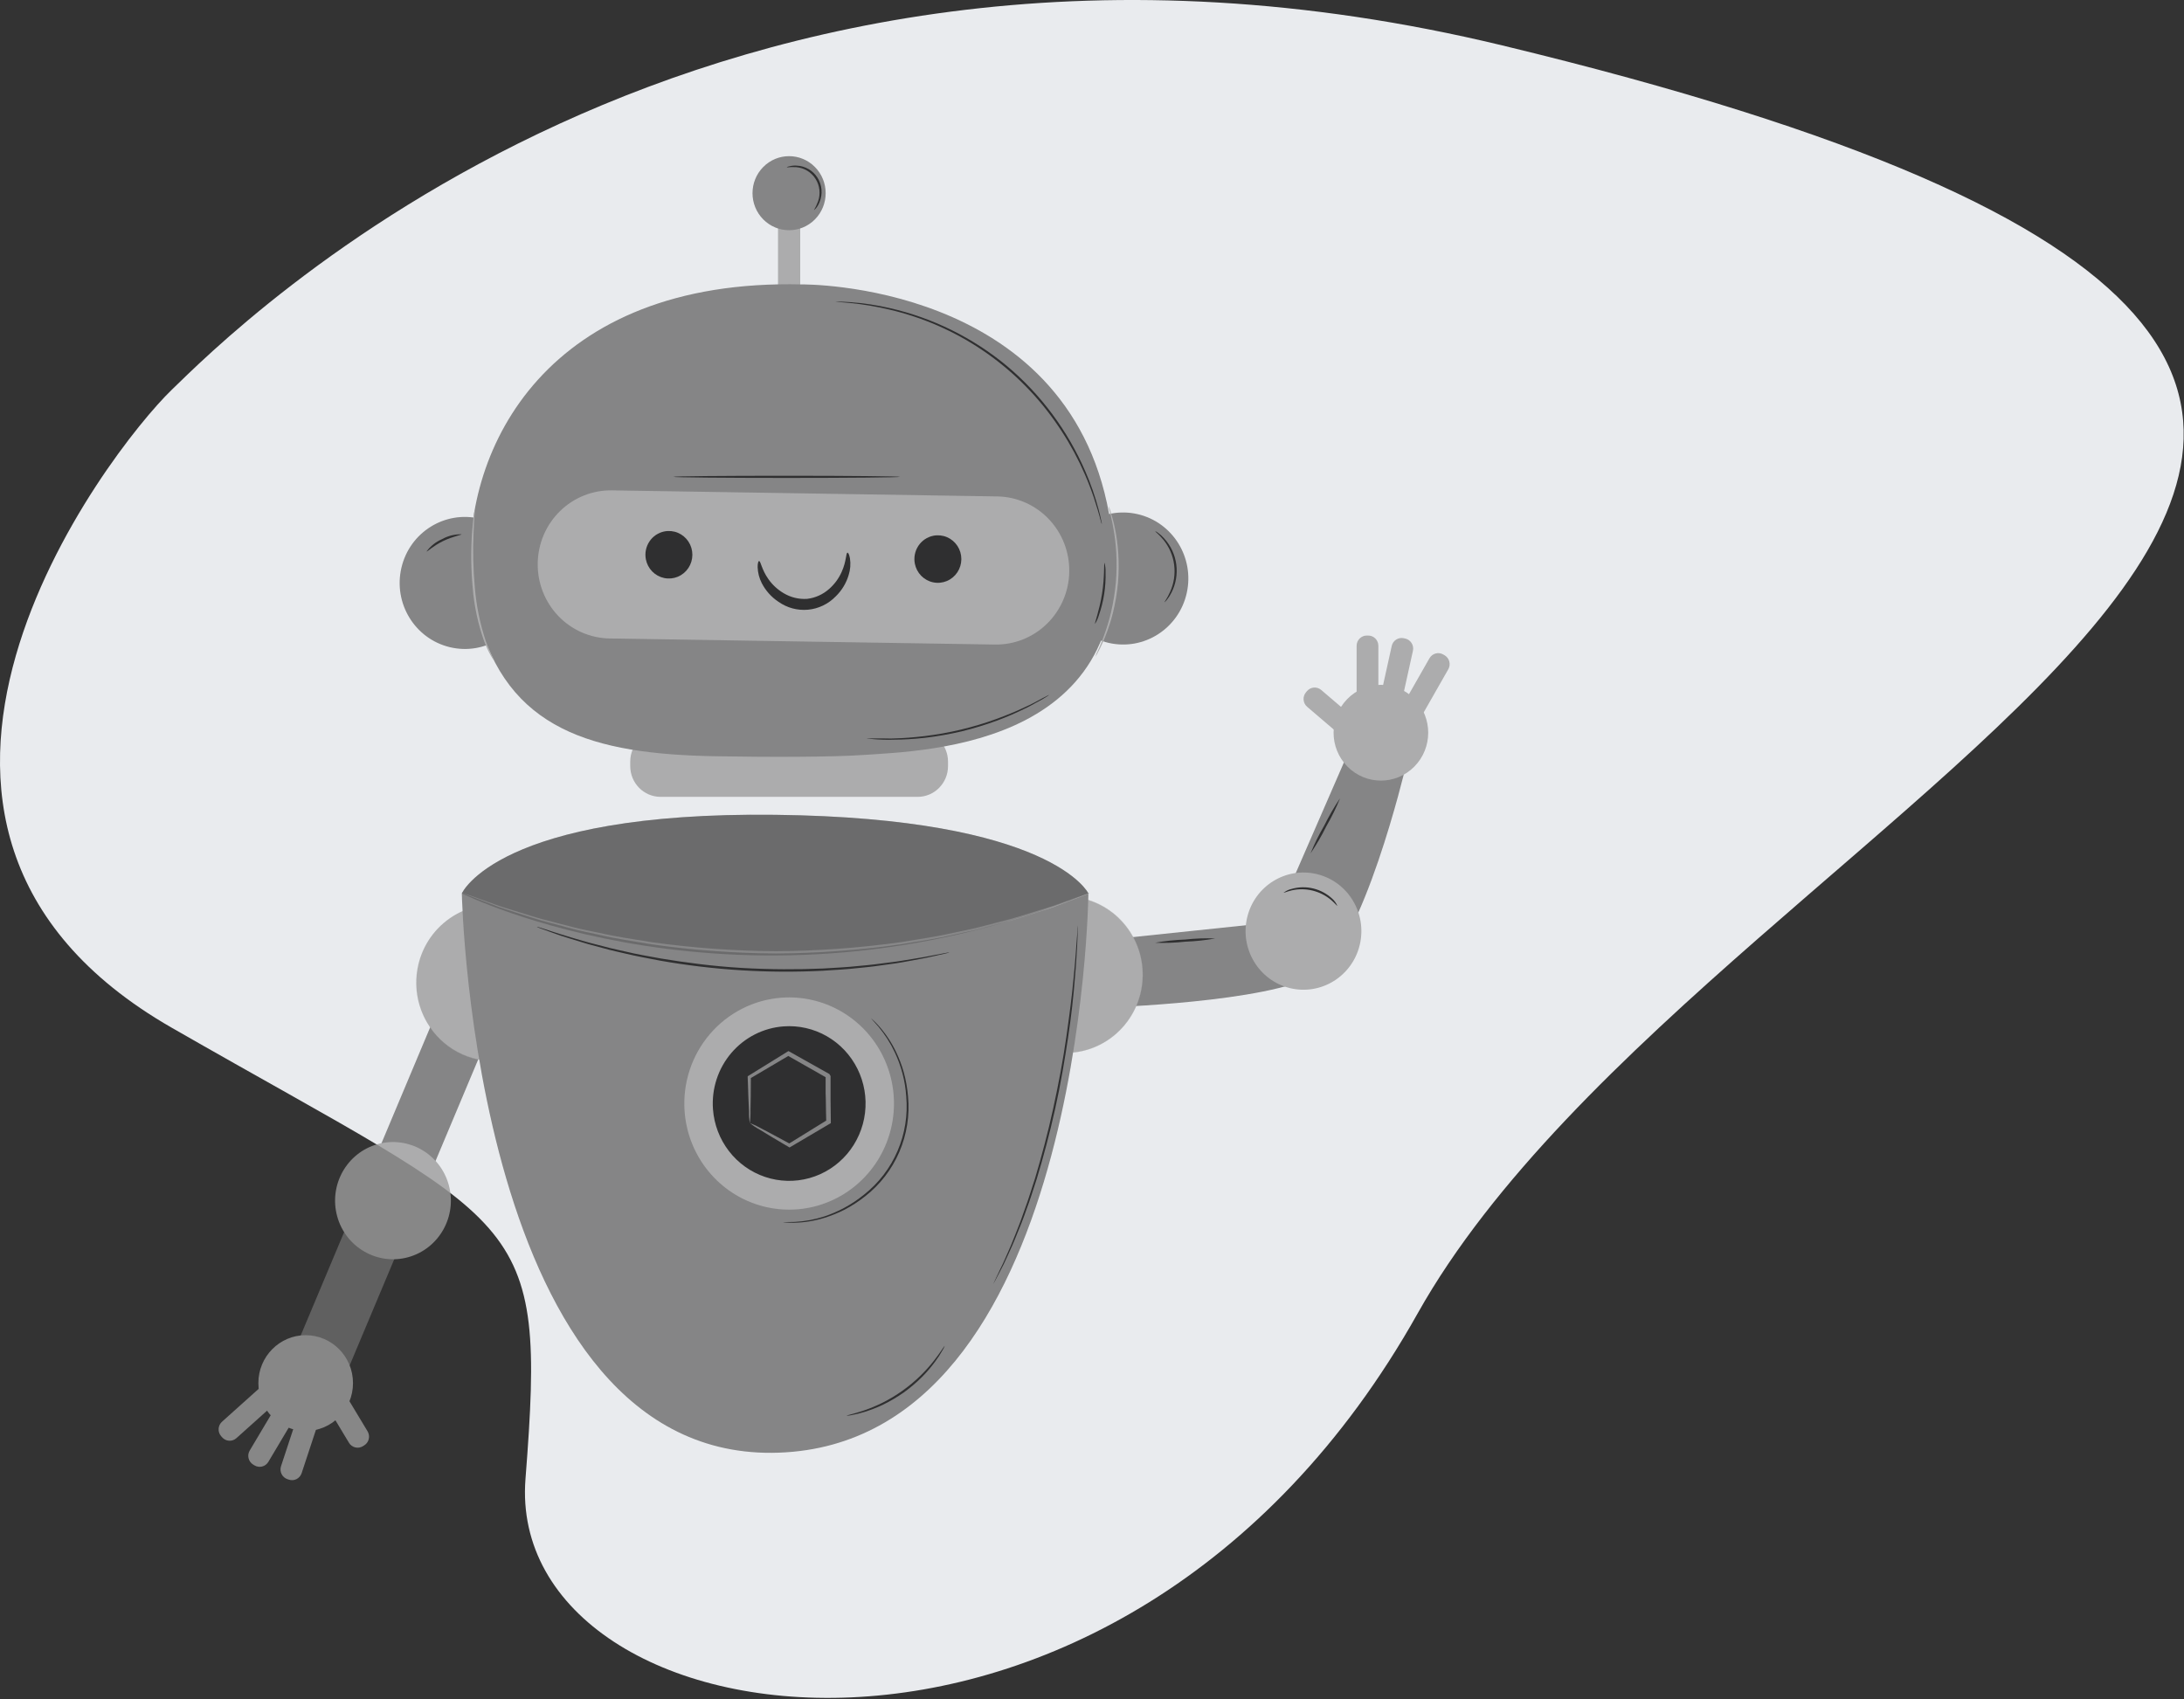 <svg width="825" height="642" viewBox="0 0 825 642" fill="none" xmlns="http://www.w3.org/2000/svg">
<rect x="0" y="0" width="825" height="642" fill="#333333" stroke="none"/>
<path d="M64.869 388.255C-68.346 311.833 41.029 170.262 64.869 147.26C87.312 125.605 265.393 -55.688 567.5 17.163C1107 147.26 648.607 294.556 535.5 496.205C422.393 697.853 190.541 660.475 198.5 558.704C206.459 456.934 198.084 464.677 64.869 388.255Z" fill="#E9EBEE"/>
<g opacity="0.8" clip-path="url(#clip0_212_659)">
<path d="M415.635 355.303L481.384 348.413L509.232 284.427L530.868 290.132C530.868 290.132 514.883 357.753 496.994 368.23C479.105 378.707 417.992 380.588 417.992 380.588L415.635 355.303Z" fill="#6B6B6B"/>
<path d="M380.682 387.848C369.983 375.662 371.068 357.003 383.106 346.173C395.143 335.342 413.574 336.441 424.272 348.627C434.97 360.813 433.885 379.471 421.848 390.302C409.811 401.133 391.38 400.034 380.682 387.848Z" fill="#9C9C9C"/>
<path d="M402.475 397.782C409.232 397.782 415.78 395.41 421.004 391.07C426.227 386.73 429.802 380.691 431.12 373.982C432.439 367.273 431.418 360.309 428.233 354.276C425.048 348.243 419.895 343.515 413.652 340.898C407.409 338.28 400.463 337.934 393.997 339.92C387.531 341.906 381.945 346.1 378.191 351.788C374.437 357.475 372.747 364.305 373.41 371.112C374.072 377.92 377.045 384.285 381.823 389.121C384.529 391.876 387.748 394.059 391.293 395.545C394.838 397.032 398.638 397.792 402.475 397.782ZM402.475 338.742C409.214 338.735 415.747 341.093 420.961 345.416C426.174 349.738 429.746 355.757 431.068 362.447C432.39 369.136 431.379 376.083 428.209 382.103C425.038 388.123 419.904 392.844 413.681 395.462C407.458 398.079 400.531 398.431 394.08 396.458C387.629 394.484 382.054 390.308 378.304 384.639C374.554 378.971 372.861 372.162 373.514 365.372C374.168 358.582 377.126 352.231 381.886 347.402C384.582 344.652 387.79 342.47 391.324 340.984C394.858 339.497 398.648 338.735 402.475 338.742Z" fill="#9C9C9C"/>
<path d="M487.278 373.285C475.533 370.43 468.298 358.478 471.118 346.588C473.938 334.698 485.744 327.374 497.489 330.228C509.233 333.083 516.468 345.035 513.649 356.925C510.829 368.815 499.022 376.139 487.278 373.285Z" fill="#9C9C9C"/>
<path d="M508.991 289.6C502.01 282.534 502.011 271.077 508.991 264.011C515.971 256.945 527.287 256.945 534.267 264.011C541.247 271.077 541.247 282.534 534.267 289.6C527.287 296.666 515.971 296.666 508.991 289.6Z" fill="#9C9C9C"/>
<path d="M493.771 267.013L508.488 279.595L513.795 273.232L499.078 260.65C498.303 259.988 497.3 259.664 496.289 259.75C495.279 259.837 494.343 260.326 493.689 261.11L493.326 261.545C493 261.933 492.752 262.383 492.598 262.868C492.443 263.353 492.385 263.865 492.427 264.373C492.468 264.881 492.608 265.376 492.838 265.829C493.069 266.282 493.386 266.684 493.771 267.013Z" fill="#9C9C9C"/>
<path d="M512.463 243.971L512.463 262.935C512.463 263.082 512.521 263.222 512.623 263.326C512.726 263.43 512.865 263.488 513.01 263.488L520.128 263.488C520.273 263.488 520.412 263.43 520.514 263.326C520.617 263.222 520.674 263.082 520.674 262.935L520.674 243.971C520.674 242.944 520.271 241.96 519.554 241.234C518.837 240.508 517.864 240.1 516.85 240.1L516.288 240.1C515.274 240.1 514.301 240.508 513.584 241.234C512.866 241.96 512.463 242.944 512.463 243.971Z" fill="#9C9C9C"/>
<path d="M525.718 244.043L521.628 262.549C521.597 262.692 521.623 262.842 521.7 262.966C521.778 263.09 521.901 263.178 522.042 263.21L528.989 264.783C529.13 264.815 529.278 264.789 529.401 264.71C529.523 264.632 529.61 264.507 529.641 264.364L533.731 245.858C533.952 244.856 533.771 243.806 533.228 242.938C532.684 242.071 531.823 241.458 530.833 241.234L530.285 241.11C529.295 240.886 528.258 241.069 527.401 241.619C526.545 242.169 525.939 243.041 525.718 244.043Z" fill="#9C9C9C"/>
<path d="M539.977 248.681L530.611 265.104C530.539 265.231 530.519 265.382 530.556 265.523C530.594 265.665 530.685 265.786 530.811 265.859L536.975 269.462C537.101 269.536 537.25 269.556 537.39 269.518C537.53 269.48 537.649 269.387 537.722 269.26L547.088 252.837C547.595 251.948 547.732 250.891 547.47 249.899C547.207 248.907 546.566 248.061 545.688 247.548L545.201 247.264C544.323 246.75 543.279 246.611 542.299 246.877C541.319 247.143 540.484 247.791 539.977 248.681Z" fill="#9C9C9C"/>
<path d="M129.881 521.061L110.201 512.587L166.987 377.416L186.667 385.889L129.881 521.061Z" fill="#6B6B6B"/>
<path d="M164.167 390.333C153.757 377.893 155.279 359.266 167.567 348.728C179.855 338.189 198.255 339.73 208.664 352.17C219.074 364.61 217.552 383.237 205.264 393.775C192.976 404.314 174.576 402.772 164.167 390.333Z" fill="#9C9C9C"/>
<path d="M186.355 400.879C190.93 400.881 195.442 399.796 199.526 397.711C203.611 395.626 207.155 392.599 209.874 388.874C212.592 385.149 214.408 380.83 215.177 376.264C215.945 371.699 215.644 367.014 214.297 362.588C212.701 357.368 209.706 352.698 205.645 349.097C201.584 345.496 196.616 343.106 191.294 342.192C185.972 341.278 180.503 341.876 175.497 343.92C170.49 345.963 166.141 349.372 162.934 353.768C159.726 358.164 157.785 363.374 157.327 368.819C156.869 374.264 157.911 379.732 160.338 384.613C162.765 389.495 166.481 393.599 171.075 396.471C175.668 399.342 180.957 400.868 186.355 400.879ZM186.355 341.807C191.745 341.813 197.027 343.332 201.614 346.195C206.201 349.059 209.914 353.155 212.339 358.027C214.764 362.899 215.806 368.357 215.349 373.793C214.893 379.229 212.956 384.431 209.753 388.819C206.551 393.207 202.209 396.609 197.21 398.648C192.211 400.687 186.752 401.281 181.439 400.366C176.126 399.451 171.169 397.061 167.117 393.464C163.066 389.866 160.08 385.201 158.492 379.987C156.224 372.517 156.977 364.44 160.586 357.531C164.194 350.622 170.363 345.444 177.739 343.135C180.56 342.251 183.496 341.803 186.449 341.807L186.355 341.807Z" fill="#9C9C9C"/>
<path d="M127.375 459.513C124.142 447.732 130.954 435.528 142.591 432.254C154.228 428.98 166.284 435.877 169.518 447.658C172.751 459.439 165.939 471.643 154.302 474.917C142.665 478.191 130.609 471.294 127.375 459.513Z" fill="#9C9C9C"/>
<path d="M115.47 540.593C105.599 540.593 97.597 532.492 97.597 522.498C97.597 512.505 105.599 504.404 115.47 504.404C125.342 504.404 133.344 512.505 133.344 522.498C133.344 532.492 125.342 540.593 115.47 540.593Z" fill="#9C9C9C"/>
<path d="M138.848 540.721L128.839 524.096L121.815 528.43L131.823 545.055C132.351 545.932 133.201 546.56 134.187 546.802C135.172 547.045 136.213 546.88 137.079 546.346L137.559 546.05C137.99 545.786 138.365 545.439 138.663 545.029C138.962 544.618 139.177 544.151 139.297 543.656C139.416 543.161 139.438 542.647 139.361 542.143C139.284 541.639 139.11 541.156 138.848 540.721Z" fill="#9C9C9C"/>
<path d="M113.928 556.577L119.86 538.589C119.905 538.45 119.895 538.298 119.83 538.167C119.765 538.036 119.652 537.936 119.514 537.889L112.762 535.608C112.625 535.561 112.475 535.572 112.345 535.637C112.216 535.703 112.117 535.818 112.071 535.957L106.14 553.945C105.987 554.429 105.929 554.939 105.971 555.446C106.012 555.953 106.152 556.446 106.382 556.898C106.612 557.35 106.927 557.752 107.311 558.081C107.694 558.409 108.137 558.658 108.616 558.813L109.149 558.993C110.099 559.302 111.131 559.222 112.024 558.77C112.917 558.319 113.601 557.531 113.928 556.577Z" fill="#9C9C9C"/>
<path d="M101.365 552.266L111.032 536.023C111.069 535.961 111.094 535.892 111.104 535.82C111.115 535.748 111.112 535.675 111.094 535.604C111.077 535.534 111.046 535.467 111.004 535.409C110.961 535.35 110.908 535.301 110.846 535.264L104.749 531.545C104.688 531.507 104.62 531.482 104.549 531.471C104.478 531.461 104.405 531.464 104.336 531.482C104.266 531.499 104.201 531.53 104.143 531.573C104.085 531.616 104.036 531.671 103.999 531.733L94.332 547.976C93.808 548.855 93.652 549.909 93.896 550.906C94.14 551.903 94.765 552.76 95.634 553.29L96.115 553.584C96.984 554.114 98.025 554.273 99.01 554.025C99.994 553.778 100.841 553.145 101.365 552.266Z" fill="#9C9C9C"/>
<path d="M89.297 543.31L103.318 530.735C103.426 530.637 103.492 530.5 103.501 530.354C103.51 530.207 103.461 530.064 103.365 529.954L98.654 524.572C98.558 524.462 98.423 524.395 98.279 524.386C98.134 524.378 97.992 524.427 97.883 524.525L83.862 537.1C83.103 537.781 82.642 538.739 82.581 539.764C82.52 540.789 82.864 541.797 83.536 542.566L83.909 542.991C84.583 543.755 85.528 544.218 86.538 544.277C87.548 544.337 88.54 543.989 89.297 543.31Z" fill="#9C9C9C"/>
<path d="M411.139 337.509C411.139 337.509 409.032 544.749 294.158 548.794C179.284 552.84 174.461 338.994 174.461 337.509C174.461 337.509 188.026 306.614 292.8 307.815C397.574 309.016 411.139 337.509 411.139 337.509Z" fill="#6B6B6B"/>
<path d="M346.639 301.036L249.545 301.036C243.208 301.036 238.071 295.835 238.071 289.421L238.071 287.73C238.071 281.315 243.208 276.115 249.545 276.115L346.639 276.115C352.975 276.115 358.112 281.315 358.112 287.73L358.112 289.421C358.112 295.835 352.975 301.036 346.639 301.036Z" fill="#9C9C9C"/>
<path d="M302.275 116.758L293.893 116.758L293.893 73.853L302.275 73.853L302.275 116.758Z" fill="#9C9C9C"/>
<path d="M169.911 244.488C156.676 241.303 148.496 227.86 151.642 214.46C154.788 201.061 168.068 192.781 181.303 195.966C194.539 199.15 202.718 212.594 199.572 225.993C196.426 239.392 183.147 247.673 169.911 244.488Z" fill="#6B6B6B"/>
<path d="M418.809 242.869C405.542 239.822 397.227 226.464 400.236 213.033C403.245 199.602 416.44 191.183 429.707 194.23C442.974 197.276 451.29 210.634 448.281 224.066C445.271 237.497 432.077 245.915 418.809 242.869Z" fill="#6B6B6B"/>
<path d="M302.962 107.45C302.962 107.45 403.116 106.233 418.944 194.113C434.773 281.993 350.104 283.573 325.737 285.233C314.701 285.991 291.067 286.07 270.212 285.691C224.038 284.885 191.413 275.846 180.314 232.482C178.993 227.398 178.161 222.195 177.832 216.948C174.913 169.35 206.648 105.111 302.962 107.45Z" fill="#6B6B6B"/>
<path d="M230.313 241.206L375.814 243.497C379.444 243.562 383.051 242.902 386.429 241.553C389.807 240.205 392.889 238.196 395.499 235.64C398.109 233.085 400.195 230.033 401.639 226.66C403.082 223.288 403.855 219.66 403.912 215.984C403.974 212.308 403.319 208.656 401.986 205.236C400.652 201.817 398.666 198.697 396.14 196.055C393.615 193.413 390.599 191.301 387.267 189.84C383.934 188.378 380.35 187.597 376.719 187.539L231.218 185.248C227.587 185.181 223.979 185.84 220.6 187.187C217.222 188.535 214.139 190.544 211.528 193.1C208.918 195.656 206.832 198.708 205.389 202.082C203.946 205.456 203.175 209.085 203.12 212.761C203.056 216.437 203.709 220.09 205.042 223.511C206.375 226.932 208.361 230.052 210.887 232.695C213.413 235.337 216.429 237.449 219.762 238.909C223.096 240.37 226.681 241.15 230.313 241.206Z" fill="#9C9C9C"/>
<path d="M345.577 212.934C345.916 214.676 346.757 216.277 347.994 217.535C349.231 218.793 350.809 219.651 352.528 220.002C354.247 220.352 356.029 220.178 357.651 219.503C359.272 218.827 360.66 217.68 361.637 216.207C362.615 214.733 363.139 212.999 363.144 211.224C363.148 209.449 362.632 207.713 361.662 206.234C360.691 204.756 359.31 203.602 357.691 202.918C356.073 202.235 354.291 202.052 352.571 202.394C351.428 202.621 350.34 203.073 349.37 203.726C348.4 204.379 347.566 205.218 346.917 206.197C346.267 207.176 345.815 208.275 345.585 209.431C345.355 210.587 345.353 211.777 345.577 212.934Z" fill="black"/>
<path d="M243.972 211.291C244.307 213.034 245.146 214.637 246.382 215.897C247.618 217.158 249.195 218.019 250.914 218.371C252.634 218.724 254.418 218.552 256.041 217.878C257.663 217.204 259.052 216.057 260.031 214.584C261.011 213.11 261.536 211.376 261.541 209.6C261.546 207.824 261.031 206.086 260.06 204.607C259.089 203.128 257.707 201.973 256.088 201.29C254.469 200.606 252.686 200.424 250.965 200.766C248.66 201.225 246.629 202.59 245.318 204.564C244.006 206.537 243.522 208.957 243.972 211.291Z" fill="black"/>
<path d="M258.598 419.811C259.168 427.719 262.042 435.278 266.856 441.533C271.67 447.788 278.208 452.457 285.643 454.95C293.078 457.444 301.076 457.649 308.627 455.541C316.177 453.432 322.94 449.104 328.061 443.105C333.182 437.105 336.431 429.703 337.396 421.834C338.362 413.966 337.001 405.984 333.486 398.898C329.97 391.812 324.458 385.941 317.647 382.026C310.836 378.112 303.031 376.33 295.219 376.906C284.744 377.682 275.002 382.638 268.135 390.683C261.268 398.729 257.838 409.206 258.598 419.811Z" fill="#9C9C9C"/>
<path d="M269.322 419.021C269.739 424.784 271.835 430.294 275.344 434.852C278.854 439.41 283.62 442.812 289.039 444.628C294.458 446.444 300.288 446.592 305.791 445.054C311.294 443.516 316.222 440.36 319.953 435.986C323.684 431.612 326.05 426.216 326.752 420.481C327.454 414.745 326.46 408.928 323.896 403.765C321.332 398.601 317.313 394.323 312.348 391.472C307.382 388.621 301.693 387.324 296 387.747C292.219 388.025 288.53 389.055 285.142 390.778C281.755 392.5 278.736 394.882 276.259 397.786C273.781 400.691 271.893 404.061 270.703 407.705C269.513 411.348 269.044 415.194 269.322 419.021Z" fill="black"/>
<path d="M283.231 424.33C283.451 422.734 283.54 421.122 283.496 419.511C283.574 416.492 283.637 412.178 283.637 406.868L283.324 407.453L298.169 398.682L297.342 398.682L312.328 407.2C312.733 407.895 311.781 406.268 311.875 406.441L311.875 408.685L311.875 410.945C311.875 412.431 311.875 413.916 311.953 415.37C311.953 418.278 312.062 421.091 312.109 423.809L312.515 423.082L297.842 432.153L298.497 432.153C293.923 429.656 290.146 427.665 287.57 426.306C286.184 425.507 284.739 424.82 283.246 424.251C284.41 425.212 285.665 426.053 286.993 426.764C289.521 428.344 293.237 430.573 297.92 433.306L298.247 433.496L298.575 433.306L313.436 424.536L313.842 424.299L313.842 423.793C313.842 421.075 313.811 418.262 313.748 415.354C313.748 413.9 313.748 412.431 313.748 410.93L313.748 408.685L313.748 406.505C313.842 406.679 312.89 405.067 313.295 405.746L298.263 397.307L297.826 397.07L297.42 397.323L282.762 406.394L282.435 406.599L282.435 406.979C282.606 412.447 282.778 416.84 282.934 419.827C282.894 421.334 282.993 422.842 283.231 424.33Z" fill="#6B6B6B"/>
<path d="M288.306 82.873C282.911 77.411 282.911 68.556 288.306 63.094C293.701 57.632 302.448 57.632 307.843 63.094C313.238 68.556 313.238 77.411 307.843 82.873C302.448 88.334 293.701 88.334 288.306 82.873Z" fill="#6B6B6B"/>
<path d="M320.149 208.794C319.493 208.873 319.821 211.955 317.885 216.174C316.789 218.596 315.192 220.751 313.202 222.495C310.87 224.572 307.967 225.879 304.882 226.24C301.78 226.443 298.69 225.694 296.016 224.091C293.752 222.758 291.794 220.954 290.271 218.797C287.617 215.052 287.383 211.907 286.728 211.955C286.462 211.955 286.197 212.745 286.197 214.23C286.256 216.347 286.79 218.422 287.758 220.298C289.212 223.135 291.362 225.546 294.002 227.299C297.265 229.627 301.24 230.703 305.215 230.336C309.191 229.968 312.907 228.18 315.7 225.292C317.979 223.086 319.657 220.32 320.57 217.264C321.221 215.225 321.392 213.061 321.07 210.943C320.804 209.473 320.398 208.747 320.149 208.794Z" fill="black"/>
<path d="M186.792 249.739C186.948 249.739 185.153 246.895 183.421 241.917C181.266 235.398 179.903 228.637 179.362 221.784C178.737 214.955 178.58 208.091 178.894 201.24C179.003 198.601 179.128 196.499 179.253 194.919C179.358 194.155 179.384 193.381 179.331 192.612C179.131 193.356 179 194.118 178.94 194.887C178.722 196.357 178.503 198.49 178.316 201.209C177.826 208.114 177.905 215.049 178.55 221.942C179.099 228.859 180.554 235.672 182.874 242.201C183.609 244.171 184.496 246.078 185.528 247.906C185.897 248.553 186.32 249.166 186.792 249.739Z" fill="#9C9C9C"/>
<path d="M418.757 191.174C418.845 191.941 419.007 192.698 419.241 193.434C419.444 194.145 419.662 195.014 419.865 196.057C420.068 197.1 420.38 198.238 420.568 199.549C421.115 202.595 421.48 205.672 421.66 208.762C421.87 212.544 421.818 216.335 421.504 220.109C421.155 223.876 420.55 227.614 419.694 231.297C418.977 234.31 418.08 237.276 417.009 240.179C416.587 241.427 416.103 242.517 415.713 243.497C415.323 244.477 414.948 245.299 414.636 245.963C414.28 246.645 413.987 247.359 413.762 248.096C414.206 247.469 414.593 246.803 414.917 246.105C415.358 245.315 415.759 244.503 416.119 243.671C416.556 242.723 417.087 241.633 417.539 240.384C418.698 237.489 419.658 234.516 420.412 231.487C421.325 227.769 421.962 223.987 422.316 220.172C422.634 216.361 422.665 212.531 422.41 208.715C422.192 205.597 421.764 202.498 421.13 199.439C420.895 198.127 420.568 196.973 420.302 195.946C420.037 194.919 419.787 194.05 419.553 193.339C419.346 192.596 419.08 191.872 418.757 191.174Z" fill="#9C9C9C"/>
<path d="M411.67 337.335L411.077 337.509L409.328 338.11L402.679 340.48L397.871 342.218C396.107 342.819 394.156 343.388 392.079 344.036C387.912 345.284 383.213 346.912 377.874 348.176L369.554 350.341C366.651 351.084 363.591 351.637 360.438 352.332C354.194 353.786 347.341 354.782 340.145 355.951C324.583 358.113 308.898 359.247 293.19 359.349C277.482 359.255 261.797 358.12 246.235 355.951C239.086 354.782 232.28 353.802 225.942 352.332C222.82 351.653 219.698 351.1 216.826 350.357L208.49 348.192C203.167 346.928 198.469 345.3 194.301 344.051C192.225 343.404 190.274 342.835 188.51 342.234L183.702 340.496L177.052 338.125L175.304 337.525C175.107 337.446 174.903 337.388 174.695 337.351L175.272 337.604L176.989 338.283L183.593 340.796L188.51 342.661C190.258 343.277 192.209 343.862 194.285 344.541C198.453 345.837 203.136 347.497 208.475 348.808L216.811 351.021C219.698 351.779 222.774 352.348 225.927 353.059C232.171 354.545 239.039 355.556 246.22 356.757C261.814 358.972 277.537 360.128 293.284 360.218C309.025 360.117 324.743 358.955 340.332 356.741C347.497 355.556 354.381 354.529 360.625 353.043C363.747 352.332 366.869 351.763 369.742 351.005L378.077 348.792C383.416 347.481 388.099 345.821 392.267 344.526C394.343 343.846 396.278 343.261 398.042 342.645L402.835 340.828L409.438 338.315L411.155 337.635C411.336 337.552 411.508 337.452 411.67 337.335Z" fill="#9C9C9C"/>
<g opacity="0.3">
<path d="M411.139 337.509C411.139 337.509 397.574 309.064 292.8 307.815C188.026 306.567 174.461 337.509 174.461 337.509C174.461 337.509 280.203 390.275 411.139 337.509Z" fill="black"/>
</g>
<path d="M315.653 114.024C315.772 114.035 315.893 114.035 316.012 114.024L317.058 114.134C317.995 114.229 319.368 114.261 321.132 114.466C326.109 114.955 331.048 115.784 335.915 116.947C361.086 122.783 383.289 137.719 398.355 158.951C405.633 169.155 411.144 180.537 414.651 192.612C415.198 194.318 415.494 195.678 415.76 196.578L416.056 197.621C416.084 197.742 416.126 197.858 416.181 197.969C416.202 197.849 416.202 197.726 416.181 197.605C416.181 197.321 416.056 196.973 415.963 196.547C415.744 195.63 415.51 194.255 415.011 192.517C413.708 187.607 412.038 182.805 410.015 178.152C403.343 162.689 393.185 149.023 380.356 138.25C367.473 127.558 352.296 120.067 336.04 116.378C331.144 115.252 326.171 114.507 321.163 114.15C319.384 113.992 318.041 114.008 317.074 113.96L316.012 113.96C315.762 113.992 315.653 114.008 315.653 114.024Z" fill="black"/>
<path d="M413.637 235.675C414.262 234.696 414.746 233.632 415.073 232.514C416.924 227.233 417.787 221.649 417.617 216.047C417.662 214.885 417.525 213.722 417.211 212.602C416.962 212.602 417.305 217.881 416.306 224.265C415.307 230.649 413.402 235.58 413.637 235.675Z" fill="black"/>
<path d="M439.908 227.505C439.908 227.505 440.267 227.252 440.751 226.651C441.441 225.8 442.033 224.872 442.515 223.886C444.182 220.619 444.82 216.913 444.343 213.268C443.865 209.623 442.296 206.214 439.846 203.5C439.128 202.669 438.316 201.926 437.426 201.288C437.121 201.027 436.772 200.824 436.396 200.687C436.302 200.813 437.707 201.777 439.409 203.848C441.642 206.555 443.071 209.848 443.529 213.345C443.988 216.841 443.458 220.398 442 223.601C440.907 226.114 439.799 227.41 439.908 227.505Z" fill="black"/>
<path d="M297.186 63.233C298.404 63.097 299.632 63.071 300.855 63.154C302.31 63.283 303.718 63.748 304.968 64.514C306.219 65.279 307.28 66.325 308.07 67.57C308.86 68.815 309.357 70.226 309.524 71.696C309.691 73.166 309.524 74.655 309.034 76.049C308.613 77.205 308.09 78.321 307.473 79.384C307.473 79.384 307.785 79.194 308.222 78.688C308.822 77.957 309.297 77.129 309.627 76.239C310.223 74.763 310.458 73.164 310.314 71.576C310.17 69.989 309.65 68.46 308.799 67.119C307.947 65.778 306.789 64.665 305.423 63.873C304.056 63.081 302.522 62.634 300.948 62.569C300.014 62.504 299.075 62.594 298.17 62.838C297.467 62.949 297.186 63.186 297.186 63.233Z" fill="black"/>
<path d="M161.13 208.336C161.301 208.525 163.721 206.171 167.374 204.401C171.026 202.631 174.351 202.109 174.32 201.856C171.775 201.792 169.26 202.414 167.03 203.658C164.684 204.652 162.645 206.268 161.13 208.336Z" fill="black"/>
<path d="M375.236 484.998C375.308 484.904 375.37 484.803 375.424 484.698L375.939 483.765C376.407 482.865 377.031 481.664 377.843 480.131C378.249 479.34 378.686 478.456 379.186 477.507L380.653 474.347C381.714 472.055 382.901 469.448 384.072 466.445C384.665 464.976 385.289 463.427 385.945 461.831C386.6 460.235 387.162 458.496 387.802 456.742C389.145 453.25 390.284 449.41 391.611 445.427C394.062 437.368 396.466 428.439 398.573 418.957C400.681 409.476 402.21 400.326 403.459 391.998C404.708 383.669 405.52 376.195 406.019 369.779C406.316 366.618 406.503 363.742 406.659 361.213C406.815 358.685 406.956 356.473 407.003 354.734C407.049 352.996 407.096 351.653 407.143 350.641L407.143 349.582C407.16 349.462 407.16 349.34 407.143 349.219C407.125 349.339 407.125 349.462 407.143 349.582L407.049 350.641C407.049 351.637 406.878 353.012 406.768 354.718C406.659 356.425 406.503 358.669 406.285 361.182C406.066 363.695 405.863 366.571 405.52 369.731C404.958 376.052 403.959 383.575 402.788 391.855C401.617 400.136 399.916 409.239 397.855 418.72C395.795 428.202 393.375 437.115 390.987 445.159C389.66 449.141 388.552 452.965 387.24 456.458C386.616 458.228 386.023 459.919 385.43 461.546L383.619 466.192C382.495 469.148 381.34 471.771 380.31 474.094L378.905 477.255C378.452 478.219 378.015 479.103 377.625 479.909L375.876 483.607L375.439 484.571C375.345 484.699 375.276 484.844 375.236 484.998Z" fill="black"/>
<path d="M436.318 356.157C440.126 356.302 443.94 356.165 447.729 355.746C451.535 355.611 455.327 355.204 459.077 354.529C455.269 354.383 451.455 354.52 447.666 354.94C443.86 355.073 440.067 355.48 436.318 356.157Z" fill="black"/>
<path d="M495.042 322.417C497.256 319.153 499.244 315.736 500.99 312.193C502.969 308.78 504.711 305.231 506.204 301.573C503.996 304.845 502.014 308.266 500.272 311.813C498.283 315.218 496.535 318.762 495.042 322.417Z" fill="black"/>
<path d="M319.821 534.825C320.435 534.813 321.047 534.739 321.647 534.603C323.299 534.306 324.931 533.905 326.533 533.402C328.914 532.669 331.24 531.766 333.495 530.7C336.242 529.359 338.883 527.806 341.394 526.054C343.877 524.258 346.215 522.266 348.387 520.096C350.146 518.312 351.774 516.4 353.257 514.376C354.274 513.025 355.197 511.604 356.02 510.125C356.357 509.605 356.635 509.048 356.848 508.465C356.723 508.386 355.412 510.678 352.805 514.028C351.272 515.976 349.62 517.823 347.856 519.559C343.536 523.809 338.578 527.339 333.167 530.021C330.957 531.102 328.684 532.046 326.361 532.849C322.365 534.208 319.79 534.667 319.821 534.825Z" fill="black"/>
<path d="M295.875 461.72C296.236 461.784 296.601 461.821 296.968 461.831C298.006 461.92 299.048 461.952 300.09 461.926C303.971 461.839 307.822 461.206 311.532 460.045C314.095 459.237 316.59 458.222 318.993 457.011C321.749 455.576 324.363 453.877 326.798 451.938C332.441 447.55 336.888 441.781 339.723 435.174C342.557 428.567 343.685 421.339 343.001 414.169C342.747 411.057 342.198 407.977 341.362 404.972C340.614 402.365 339.648 399.827 338.475 397.386C336.781 393.846 334.606 390.564 332.012 387.636C331.316 386.835 330.576 386.076 329.795 385.36C329.537 385.098 329.261 384.855 328.968 384.633C328.968 384.633 329.998 385.755 331.778 387.794C334.276 390.768 336.375 394.062 338.022 397.592C340.477 402.793 341.939 408.418 342.33 414.169C342.963 421.212 341.836 428.303 339.054 434.789C336.272 441.276 331.923 446.95 326.408 451.29C324.044 453.217 321.504 454.91 318.822 456.347C316.471 457.602 314.022 458.66 311.501 459.508C307.846 460.708 304.051 461.414 300.215 461.61C297.389 461.72 295.875 461.625 295.875 461.72Z" fill="black"/>
<path d="M484.865 337.272C484.865 337.398 486.067 336.814 487.987 336.355C490.556 335.786 493.219 335.813 495.777 336.434C498.334 337.056 500.72 338.255 502.754 339.943C504.315 341.254 505.064 342.297 505.173 342.218C504.745 341.173 504.082 340.242 503.238 339.5C501.212 337.618 498.745 336.291 496.071 335.644C493.396 334.997 490.603 335.051 487.956 335.802C486.827 336.045 485.77 336.548 484.865 337.272Z" fill="black"/>
<path d="M254.352 180.143C254.352 180.364 273.521 180.554 297.155 180.554C320.788 180.554 339.973 180.364 339.973 180.143C339.973 179.922 320.804 179.732 297.155 179.732C273.506 179.732 254.352 179.89 254.352 180.143Z" fill="black"/>
<path d="M327.407 278.959C327.641 279.026 327.882 279.063 328.125 279.07L330.217 279.259C331.122 279.338 332.231 279.402 333.526 279.433C334.822 279.465 336.289 279.528 337.913 279.433C341.175 279.433 345.046 279.196 349.339 278.738C353.985 278.191 358.597 277.384 363.154 276.32C367.701 275.216 372.182 273.855 376.579 272.243C380.16 270.915 383.672 269.401 387.1 267.707C388.661 267.012 389.863 266.285 391.002 265.669C392.142 265.053 393.109 264.499 393.89 264.089L395.685 262.982C395.898 262.863 396.097 262.72 396.278 262.556C396.278 262.556 396.029 262.556 395.607 262.84L393.734 263.804C392.938 264.247 391.954 264.768 390.799 265.384C389.644 266.001 388.333 266.633 386.85 267.297C383.915 268.687 380.341 270.173 376.313 271.642C367.56 274.819 358.48 276.982 349.245 278.09C345 278.596 341.144 278.88 337.913 278.959C336.352 279.054 334.791 278.959 333.526 278.959C332.262 278.959 331.138 278.959 330.232 278.959L328.141 278.959C327.898 278.918 327.65 278.918 327.407 278.959Z" fill="black"/>
<path d="M202.793 350.167C202.908 350.244 203.034 350.303 203.167 350.341L204.291 350.768L208.631 352.348C210.519 353.043 212.83 353.849 215.561 354.655C218.293 355.461 221.368 356.504 224.849 357.389L230.282 358.843C232.17 359.333 234.169 359.744 236.213 360.234C240.303 361.229 244.737 362.019 249.388 362.92C269.65 366.493 290.241 367.77 310.782 366.729C315.465 366.428 320.008 366.191 324.191 365.701C326.283 365.48 328.312 365.322 330.248 365.054L335.821 364.279C339.38 363.852 342.564 363.205 345.358 362.699C348.153 362.193 350.572 361.719 352.523 361.261L357.019 360.249L358.19 359.965C358.325 359.942 358.457 359.9 358.58 359.839C358.44 359.827 358.299 359.827 358.159 359.839L356.988 360.044L352.461 360.913C350.494 361.308 348.09 361.766 345.28 362.193C342.471 362.62 339.302 363.236 335.743 363.631L330.186 364.342C328.25 364.595 326.221 364.737 324.129 364.943C319.961 365.401 315.465 365.607 310.751 365.891C301.307 366.286 290.926 366.302 280.031 365.654C269.135 365.006 258.848 363.631 249.529 362.083C244.846 361.213 240.444 360.502 236.354 359.491C234.309 359.017 232.311 358.622 230.422 358.148L224.99 356.741C221.509 355.904 218.434 354.924 215.702 354.134C212.97 353.344 210.629 352.553 208.74 351.969L204.354 350.546L203.198 350.199L202.793 350.167Z" fill="black"/>
</g>
<defs>
<clipPath id="clip0_212_659">
<rect width="468" height="507" fill="white" transform="matrix(-1 8.74228e-08 8.74228e-08 1 549 53.205)"/>
</clipPath>
</defs>
</svg>
